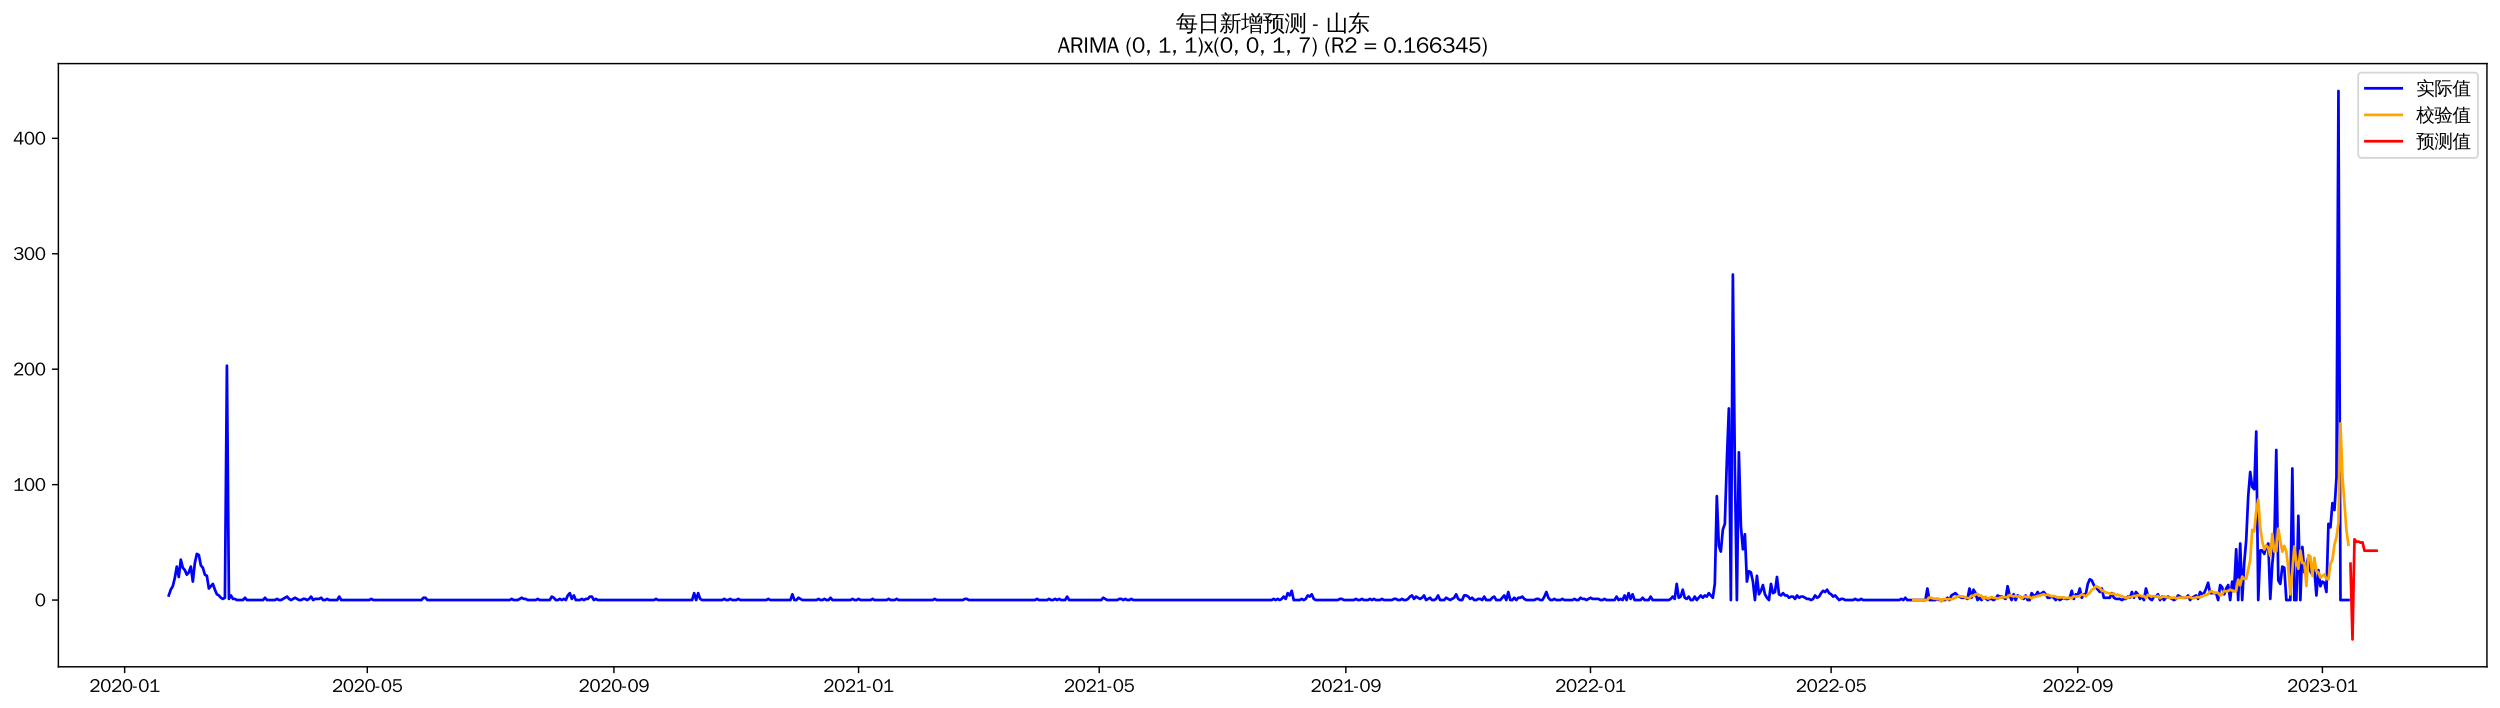 <?xml version="1.0" encoding="utf-8" standalone="no"?>
<!DOCTYPE svg PUBLIC "-//W3C//DTD SVG 1.1//EN"
  "http://www.w3.org/Graphics/SVG/1.1/DTD/svg11.dtd">
<svg xmlns:xlink="http://www.w3.org/1999/xlink" width="1378.591pt" height="390.418pt" viewBox="0 0 1378.591 390.418" xmlns="http://www.w3.org/2000/svg" version="1.1">
 <defs>
  <style type="text/css">*{stroke-linejoin: round; stroke-linecap: butt}</style>
 </defs>
 <g id="figure_1">
  <g id="patch_1">
   <path d="M 0 390.418 
L 1378.591 390.418 
L 1378.591 -0 
L 0 -0 
z
" style="fill: #ffffff"/>
  </g>
  <g id="axes_1">
   <g id="patch_2">
    <path d="M 32.191 367.701 
L 1371.391 367.701 
L 1371.391 35.061 
L 32.191 35.061 
z
" style="fill: #ffffff"/>
   </g>
   <g id="matplotlib.axis_1">
    <g id="xtick_1">
     <g id="line2d_1">
      <defs>
       <path id="me62d70b84e" d="M 0 0 
L 0 3.5 
" style="stroke: #000000; stroke-width: 0.8"/>
      </defs>
      <g>
       <use xlink:href="#me62d70b84e" x="68.736" y="367.701" style="stroke: #000000; stroke-width: 0.8"/>
      </g>
     </g>
     <g id="text_1">
      <!-- 2020-01 -->
      <g transform="translate(49.247 381.557)scale(0.1 -0.1)">
       <defs>
        <path id="WenQuanYiZenHei-32" d="M 3488 0 
L 369 0 
L 369 456 
L 2150 1850 
Q 2931 2463 2931 3144 
Q 2931 3619 2488 3863 
Q 2231 4013 1931 4013 
Q 1425 4013 1113 3619 
Q 894 3356 881 3013 
L 369 3169 
Q 531 3981 1213 4300 
Q 1544 4456 1950 4456 
Q 2631 4456 3088 4044 
L 3225 3888 
L 3350 3706 
Q 3481 3444 3481 3144 
Q 3481 2313 2519 1569 
L 1069 456 
L 3488 456 
L 3488 0 
z
" transform="scale(0.016)"/>
        <path id="WenQuanYiZenHei-30" d="M 3581 2175 
Q 3581 1288 3169 638 
Q 2713 -63 1938 -63 
Q 1025 -63 563 831 
Q 256 1425 256 2188 
Q 256 3188 700 3819 
Q 1138 4456 1888 4456 
Q 2863 4456 3306 3500 
Q 3581 2925 3581 2175 
z
M 3019 2100 
Q 3019 3356 2500 3806 
L 2350 3919 
Q 2144 4031 1888 4031 
Q 1100 4031 888 2956 
Q 819 2625 819 2225 
Q 819 1013 1338 569 
Q 1588 356 1938 356 
Q 2675 356 2925 1294 
Q 3019 1663 3019 2100 
z
" transform="scale(0.016)"/>
        <path id="WenQuanYiZenHei-2d" d="M 1363 1444 
L 0 1444 
L 0 1844 
L 1363 1844 
L 1363 1444 
z
" transform="scale(0.016)"/>
        <path id="WenQuanYiZenHei-31" d="M 3556 0 
L 488 0 
L 488 406 
L 1800 406 
L 1800 3725 
Q 1231 3125 588 2788 
L 588 3338 
Q 1456 3781 1931 4388 
L 2331 4388 
L 2331 406 
L 3556 406 
L 3556 0 
z
" transform="scale(0.016)"/>
       </defs>
       <use xlink:href="#WenQuanYiZenHei-32"/>
       <use xlink:href="#WenQuanYiZenHei-30" x="59.961"/>
       <use xlink:href="#WenQuanYiZenHei-32" x="119.922"/>
       <use xlink:href="#WenQuanYiZenHei-30" x="179.883"/>
       <use xlink:href="#WenQuanYiZenHei-2d" x="239.844"/>
       <use xlink:href="#WenQuanYiZenHei-30" x="269.824"/>
       <use xlink:href="#WenQuanYiZenHei-31" x="329.785"/>
      </g>
     </g>
    </g>
    <g id="xtick_2">
     <g id="line2d_2">
      <g>
       <use xlink:href="#me62d70b84e" x="202.535" y="367.701" style="stroke: #000000; stroke-width: 0.8"/>
      </g>
     </g>
     <g id="text_2">
      <!-- 2020-05 -->
      <g transform="translate(183.045 381.557)scale(0.1 -0.1)">
       <defs>
        <path id="WenQuanYiZenHei-35" d="M 3531 1488 
Q 3531 688 2913 250 
Q 2456 -63 1844 -63 
Q 1175 -63 706 350 
Q 413 613 306 975 
L 781 1131 
Q 1000 538 1569 406 
Q 1706 369 1856 369 
Q 2550 369 2850 869 
Q 3000 1131 3000 1494 
Q 3000 2056 2581 2356 
Q 2319 2538 1969 2538 
Q 1400 2538 1031 2075 
Q 981 2013 938 1938 
L 500 2031 
L 644 4388 
L 3244 4388 
L 3200 3919 
L 1044 3919 
L 950 2500 
Q 1431 2975 2006 2975 
Q 2713 2975 3163 2475 
Q 3531 2063 3531 1488 
z
" transform="scale(0.016)"/>
       </defs>
       <use xlink:href="#WenQuanYiZenHei-32"/>
       <use xlink:href="#WenQuanYiZenHei-30" x="59.961"/>
       <use xlink:href="#WenQuanYiZenHei-32" x="119.922"/>
       <use xlink:href="#WenQuanYiZenHei-30" x="179.883"/>
       <use xlink:href="#WenQuanYiZenHei-2d" x="239.844"/>
       <use xlink:href="#WenQuanYiZenHei-30" x="269.824"/>
       <use xlink:href="#WenQuanYiZenHei-35" x="329.785"/>
      </g>
     </g>
    </g>
    <g id="xtick_3">
     <g id="line2d_3">
      <g>
       <use xlink:href="#me62d70b84e" x="338.545" y="367.701" style="stroke: #000000; stroke-width: 0.8"/>
      </g>
     </g>
     <g id="text_3">
      <!-- 2020-09 -->
      <g transform="translate(319.055 381.557)scale(0.1 -0.1)">
       <defs>
        <path id="WenQuanYiZenHei-39" d="M 3544 2300 
Q 3544 1163 3019 513 
Q 2563 -63 1775 -63 
Q 956 -63 563 488 
Q 463 631 394 813 
L 838 975 
Q 1025 494 1550 388 
Q 1656 369 1775 369 
Q 2594 369 2900 1325 
Q 3044 1769 3038 2313 
L 3025 2313 
Q 2675 1638 1944 1544 
Q 1844 1531 1744 1531 
Q 1050 1531 625 2031 
Q 294 2419 294 2963 
Q 294 3656 813 4094 
Q 1238 4456 1819 4456 
Q 2988 4456 3381 3363 
Q 3544 2900 3544 2300 
z
M 2925 2994 
Q 2925 3563 2469 3844 
Q 2206 4006 1863 4006 
Q 1275 4006 988 3563 
Q 844 3344 825 3056 
Q 819 3006 819 2956 
Q 819 2413 1269 2131 
Q 1538 1963 1875 1963 
Q 2363 1963 2681 2350 
Q 2925 2638 2925 2994 
z
" transform="scale(0.016)"/>
       </defs>
       <use xlink:href="#WenQuanYiZenHei-32"/>
       <use xlink:href="#WenQuanYiZenHei-30" x="59.961"/>
       <use xlink:href="#WenQuanYiZenHei-32" x="119.922"/>
       <use xlink:href="#WenQuanYiZenHei-30" x="179.883"/>
       <use xlink:href="#WenQuanYiZenHei-2d" x="239.844"/>
       <use xlink:href="#WenQuanYiZenHei-30" x="269.824"/>
       <use xlink:href="#WenQuanYiZenHei-39" x="329.785"/>
      </g>
     </g>
    </g>
    <g id="xtick_4">
     <g id="line2d_4">
      <g>
       <use xlink:href="#me62d70b84e" x="473.449" y="367.701" style="stroke: #000000; stroke-width: 0.8"/>
      </g>
     </g>
     <g id="text_4">
      <!-- 2021-01 -->
      <g transform="translate(453.959 381.557)scale(0.1 -0.1)">
       <use xlink:href="#WenQuanYiZenHei-32"/>
       <use xlink:href="#WenQuanYiZenHei-30" x="59.961"/>
       <use xlink:href="#WenQuanYiZenHei-32" x="119.922"/>
       <use xlink:href="#WenQuanYiZenHei-31" x="179.883"/>
       <use xlink:href="#WenQuanYiZenHei-2d" x="239.844"/>
       <use xlink:href="#WenQuanYiZenHei-30" x="269.824"/>
       <use xlink:href="#WenQuanYiZenHei-31" x="329.785"/>
      </g>
     </g>
    </g>
    <g id="xtick_5">
     <g id="line2d_5">
      <g>
       <use xlink:href="#me62d70b84e" x="606.141" y="367.701" style="stroke: #000000; stroke-width: 0.8"/>
      </g>
     </g>
     <g id="text_5">
      <!-- 2021-05 -->
      <g transform="translate(586.652 381.557)scale(0.1 -0.1)">
       <use xlink:href="#WenQuanYiZenHei-32"/>
       <use xlink:href="#WenQuanYiZenHei-30" x="59.961"/>
       <use xlink:href="#WenQuanYiZenHei-32" x="119.922"/>
       <use xlink:href="#WenQuanYiZenHei-31" x="179.883"/>
       <use xlink:href="#WenQuanYiZenHei-2d" x="239.844"/>
       <use xlink:href="#WenQuanYiZenHei-30" x="269.824"/>
       <use xlink:href="#WenQuanYiZenHei-35" x="329.785"/>
      </g>
     </g>
    </g>
    <g id="xtick_6">
     <g id="line2d_6">
      <g>
       <use xlink:href="#me62d70b84e" x="742.151" y="367.701" style="stroke: #000000; stroke-width: 0.8"/>
      </g>
     </g>
     <g id="text_6">
      <!-- 2021-09 -->
      <g transform="translate(722.661 381.557)scale(0.1 -0.1)">
       <use xlink:href="#WenQuanYiZenHei-32"/>
       <use xlink:href="#WenQuanYiZenHei-30" x="59.961"/>
       <use xlink:href="#WenQuanYiZenHei-32" x="119.922"/>
       <use xlink:href="#WenQuanYiZenHei-31" x="179.883"/>
       <use xlink:href="#WenQuanYiZenHei-2d" x="239.844"/>
       <use xlink:href="#WenQuanYiZenHei-30" x="269.824"/>
       <use xlink:href="#WenQuanYiZenHei-39" x="329.785"/>
      </g>
     </g>
    </g>
    <g id="xtick_7">
     <g id="line2d_7">
      <g>
       <use xlink:href="#me62d70b84e" x="877.055" y="367.701" style="stroke: #000000; stroke-width: 0.8"/>
      </g>
     </g>
     <g id="text_7">
      <!-- 2022-01 -->
      <g transform="translate(857.566 381.557)scale(0.1 -0.1)">
       <use xlink:href="#WenQuanYiZenHei-32"/>
       <use xlink:href="#WenQuanYiZenHei-30" x="59.961"/>
       <use xlink:href="#WenQuanYiZenHei-32" x="119.922"/>
       <use xlink:href="#WenQuanYiZenHei-32" x="179.883"/>
       <use xlink:href="#WenQuanYiZenHei-2d" x="239.844"/>
       <use xlink:href="#WenQuanYiZenHei-30" x="269.824"/>
       <use xlink:href="#WenQuanYiZenHei-31" x="329.785"/>
      </g>
     </g>
    </g>
    <g id="xtick_8">
     <g id="line2d_8">
      <g>
       <use xlink:href="#me62d70b84e" x="1009.748" y="367.701" style="stroke: #000000; stroke-width: 0.8"/>
      </g>
     </g>
     <g id="text_8">
      <!-- 2022-05 -->
      <g transform="translate(990.258 381.557)scale(0.1 -0.1)">
       <use xlink:href="#WenQuanYiZenHei-32"/>
       <use xlink:href="#WenQuanYiZenHei-30" x="59.961"/>
       <use xlink:href="#WenQuanYiZenHei-32" x="119.922"/>
       <use xlink:href="#WenQuanYiZenHei-32" x="179.883"/>
       <use xlink:href="#WenQuanYiZenHei-2d" x="239.844"/>
       <use xlink:href="#WenQuanYiZenHei-30" x="269.824"/>
       <use xlink:href="#WenQuanYiZenHei-35" x="329.785"/>
      </g>
     </g>
    </g>
    <g id="xtick_9">
     <g id="line2d_9">
      <g>
       <use xlink:href="#me62d70b84e" x="1145.758" y="367.701" style="stroke: #000000; stroke-width: 0.8"/>
      </g>
     </g>
     <g id="text_9">
      <!-- 2022-09 -->
      <g transform="translate(1126.268 381.557)scale(0.1 -0.1)">
       <use xlink:href="#WenQuanYiZenHei-32"/>
       <use xlink:href="#WenQuanYiZenHei-30" x="59.961"/>
       <use xlink:href="#WenQuanYiZenHei-32" x="119.922"/>
       <use xlink:href="#WenQuanYiZenHei-32" x="179.883"/>
       <use xlink:href="#WenQuanYiZenHei-2d" x="239.844"/>
       <use xlink:href="#WenQuanYiZenHei-30" x="269.824"/>
       <use xlink:href="#WenQuanYiZenHei-39" x="329.785"/>
      </g>
     </g>
    </g>
    <g id="xtick_10">
     <g id="line2d_10">
      <g>
       <use xlink:href="#me62d70b84e" x="1280.662" y="367.701" style="stroke: #000000; stroke-width: 0.8"/>
      </g>
     </g>
     <g id="text_10">
      <!-- 2023-01 -->
      <g transform="translate(1261.172 381.557)scale(0.1 -0.1)">
       <defs>
        <path id="WenQuanYiZenHei-33" d="M 3588 1231 
Q 3588 494 2875 144 
Q 2450 -63 1925 -63 
Q 1044 -63 556 488 
Q 356 706 256 1000 
L 769 1169 
Q 994 375 1913 375 
Q 2631 375 2900 788 
Q 3019 975 3019 1231 
Q 3019 1638 2638 1881 
Q 2325 2081 1613 2069 
L 1338 2069 
L 1338 2494 
Q 1969 2494 2094 2506 
Q 2325 2544 2463 2613 
Q 2763 2756 2844 3100 
Q 2863 3169 2863 3244 
Q 2863 3744 2381 3944 
L 2163 4006 
Q 2056 4025 1931 4025 
Q 1388 4025 1075 3631 
Q 969 3488 906 3313 
L 419 3456 
Q 675 4150 1400 4369 
Q 1669 4456 1975 4456 
Q 2694 4456 3106 4050 
Q 3419 3744 3419 3275 
Q 3419 2813 3025 2513 
Q 2825 2356 2575 2319 
L 2575 2306 
Q 3181 2213 3450 1769 
Q 3588 1525 3588 1231 
z
" transform="scale(0.016)"/>
       </defs>
       <use xlink:href="#WenQuanYiZenHei-32"/>
       <use xlink:href="#WenQuanYiZenHei-30" x="59.961"/>
       <use xlink:href="#WenQuanYiZenHei-32" x="119.922"/>
       <use xlink:href="#WenQuanYiZenHei-33" x="179.883"/>
       <use xlink:href="#WenQuanYiZenHei-2d" x="239.844"/>
       <use xlink:href="#WenQuanYiZenHei-30" x="269.824"/>
       <use xlink:href="#WenQuanYiZenHei-31" x="329.785"/>
      </g>
     </g>
    </g>
   </g>
   <g id="matplotlib.axis_2">
    <g id="ytick_1">
     <g id="line2d_11">
      <defs>
       <path id="m8cfe817e9b" d="M 0 0 
L -3.5 0 
" style="stroke: #000000; stroke-width: 0.8"/>
      </defs>
      <g>
       <use xlink:href="#m8cfe817e9b" x="32.191" y="330.894" style="stroke: #000000; stroke-width: 0.8"/>
      </g>
     </g>
     <g id="text_11">
      <!-- 0 -->
      <g transform="translate(19.194 334.322)scale(0.1 -0.1)">
       <use xlink:href="#WenQuanYiZenHei-30"/>
      </g>
     </g>
    </g>
    <g id="ytick_2">
     <g id="line2d_12">
      <g>
       <use xlink:href="#m8cfe817e9b" x="32.191" y="267.241" style="stroke: #000000; stroke-width: 0.8"/>
      </g>
     </g>
     <g id="text_12">
      <!-- 100 -->
      <g transform="translate(7.2 270.669)scale(0.1 -0.1)">
       <use xlink:href="#WenQuanYiZenHei-31"/>
       <use xlink:href="#WenQuanYiZenHei-30" x="59.961"/>
       <use xlink:href="#WenQuanYiZenHei-30" x="119.922"/>
      </g>
     </g>
    </g>
    <g id="ytick_3">
     <g id="line2d_13">
      <g>
       <use xlink:href="#m8cfe817e9b" x="32.191" y="203.587" style="stroke: #000000; stroke-width: 0.8"/>
      </g>
     </g>
     <g id="text_13">
      <!-- 200 -->
      <g transform="translate(7.2 207.015)scale(0.1 -0.1)">
       <use xlink:href="#WenQuanYiZenHei-32"/>
       <use xlink:href="#WenQuanYiZenHei-30" x="59.961"/>
       <use xlink:href="#WenQuanYiZenHei-30" x="119.922"/>
      </g>
     </g>
    </g>
    <g id="ytick_4">
     <g id="line2d_14">
      <g>
       <use xlink:href="#m8cfe817e9b" x="32.191" y="139.933" style="stroke: #000000; stroke-width: 0.8"/>
      </g>
     </g>
     <g id="text_14">
      <!-- 300 -->
      <g transform="translate(7.2 143.361)scale(0.1 -0.1)">
       <use xlink:href="#WenQuanYiZenHei-33"/>
       <use xlink:href="#WenQuanYiZenHei-30" x="59.961"/>
       <use xlink:href="#WenQuanYiZenHei-30" x="119.922"/>
      </g>
     </g>
    </g>
    <g id="ytick_5">
     <g id="line2d_15">
      <g>
       <use xlink:href="#m8cfe817e9b" x="32.191" y="76.279" style="stroke: #000000; stroke-width: 0.8"/>
      </g>
     </g>
     <g id="text_15">
      <!-- 400 -->
      <g transform="translate(7.2 79.707)scale(0.1 -0.1)">
       <defs>
        <path id="WenQuanYiZenHei-34" d="M 3631 1025 
L 2913 1025 
L 2913 0 
L 2381 0 
L 2381 1025 
L 219 1025 
L 219 1388 
L 2225 4388 
L 2913 4388 
L 2913 1444 
L 3631 1444 
L 3631 1025 
z
M 2381 1444 
L 2381 3963 
L 788 1444 
L 2381 1444 
z
" transform="scale(0.016)"/>
       </defs>
       <use xlink:href="#WenQuanYiZenHei-34"/>
       <use xlink:href="#WenQuanYiZenHei-30" x="59.961"/>
       <use xlink:href="#WenQuanYiZenHei-30" x="119.922"/>
      </g>
     </g>
    </g>
   </g>
   <g id="line2d_16">
    <path d="M 93.063 328.348 
L 94.169 325.166 
L 95.275 323.256 
L 96.381 318.8 
L 97.486 312.435 
L 98.592 318.164 
L 99.698 308.616 
L 100.804 313.071 
L 101.91 314.344 
L 103.015 316.891 
L 104.121 315.617 
L 105.227 312.435 
L 106.333 320.71 
L 107.438 310.525 
L 108.544 305.433 
L 109.65 306.069 
L 110.756 311.798 
L 111.861 313.071 
L 112.967 316.891 
L 114.073 317.527 
L 115.179 324.529 
L 117.39 321.983 
L 118.496 325.166 
L 119.602 327.712 
L 120.708 328.348 
L 121.813 329.621 
L 122.919 330.258 
L 124.025 329.621 
L 125.131 201.677 
L 126.237 330.258 
L 127.342 328.348 
L 128.448 330.258 
L 129.554 330.258 
L 130.66 330.894 
L 133.977 330.894 
L 135.083 329.621 
L 136.188 330.894 
L 145.035 330.894 
L 146.14 329.621 
L 147.246 330.894 
L 151.669 330.894 
L 152.775 330.258 
L 153.881 330.894 
L 154.987 330.894 
L 158.304 328.985 
L 159.41 330.258 
L 160.515 330.894 
L 162.727 329.621 
L 164.939 330.894 
L 166.044 330.894 
L 167.15 330.258 
L 168.256 330.258 
L 169.362 330.894 
L 170.467 330.258 
L 171.573 328.985 
L 172.679 330.894 
L 173.785 330.258 
L 175.996 330.258 
L 177.102 329.621 
L 178.208 330.894 
L 179.314 330.894 
L 180.419 330.258 
L 181.525 330.894 
L 185.948 330.894 
L 187.054 328.985 
L 188.16 330.894 
L 203.641 330.894 
L 204.746 330.258 
L 205.852 330.894 
L 232.391 330.894 
L 233.496 329.621 
L 234.602 329.621 
L 235.708 330.894 
L 281.045 330.894 
L 282.15 330.258 
L 283.256 330.894 
L 285.468 330.894 
L 287.679 329.621 
L 288.785 330.258 
L 289.891 330.258 
L 290.996 330.894 
L 295.42 330.894 
L 296.525 330.258 
L 297.631 330.894 
L 303.16 330.894 
L 304.266 328.985 
L 305.372 329.621 
L 306.477 330.894 
L 307.583 330.894 
L 308.689 330.258 
L 309.795 330.894 
L 310.9 330.258 
L 312.006 330.894 
L 313.112 328.348 
L 314.218 327.075 
L 315.323 330.258 
L 316.429 328.348 
L 317.535 330.894 
L 319.747 330.894 
L 320.852 330.258 
L 321.958 330.894 
L 323.064 330.258 
L 324.17 330.258 
L 325.275 328.985 
L 326.381 328.985 
L 327.487 330.894 
L 328.593 330.258 
L 329.698 330.894 
L 360.66 330.894 
L 361.766 330.258 
L 362.872 330.894 
L 381.67 330.894 
L 382.776 327.075 
L 383.881 330.894 
L 384.987 327.075 
L 386.093 330.258 
L 387.199 330.894 
L 398.256 330.894 
L 399.362 330.258 
L 400.468 330.894 
L 401.574 330.894 
L 402.679 330.258 
L 403.785 330.894 
L 405.997 330.894 
L 407.102 330.258 
L 408.208 330.894 
L 422.583 330.894 
L 423.689 330.258 
L 424.795 330.894 
L 435.853 330.894 
L 436.958 327.712 
L 438.064 330.894 
L 439.17 330.894 
L 440.276 329.621 
L 442.487 330.894 
L 450.228 330.894 
L 451.333 330.258 
L 452.439 330.894 
L 453.545 330.894 
L 454.651 330.258 
L 455.756 330.894 
L 456.862 330.894 
L 457.968 329.621 
L 459.074 330.894 
L 469.026 330.894 
L 470.131 330.258 
L 471.237 330.894 
L 472.343 330.894 
L 473.449 330.258 
L 474.555 330.894 
L 480.083 330.894 
L 481.189 330.258 
L 482.295 330.894 
L 488.93 330.894 
L 490.035 330.258 
L 491.141 330.894 
L 493.353 330.894 
L 494.458 330.258 
L 495.564 330.894 
L 514.362 330.894 
L 515.468 330.258 
L 516.574 330.894 
L 530.949 330.894 
L 532.055 330.258 
L 533.16 330.258 
L 534.266 330.894 
L 570.757 330.894 
L 571.862 330.258 
L 572.968 330.894 
L 577.391 330.894 
L 578.497 330.258 
L 579.603 330.894 
L 580.709 330.894 
L 581.814 330.258 
L 582.92 330.894 
L 584.026 330.258 
L 585.132 330.894 
L 587.343 330.894 
L 588.449 328.985 
L 589.555 330.894 
L 607.247 330.894 
L 608.353 329.621 
L 610.564 330.894 
L 616.093 330.894 
L 617.199 330.258 
L 618.305 330.258 
L 619.411 330.894 
L 620.516 330.258 
L 621.622 330.894 
L 622.728 330.894 
L 623.834 330.258 
L 624.939 330.894 
L 701.238 330.894 
L 702.344 330.258 
L 703.449 330.894 
L 704.555 330.258 
L 705.661 330.894 
L 706.767 330.258 
L 707.872 328.985 
L 708.978 330.258 
L 710.084 327.075 
L 711.19 328.348 
L 712.295 325.802 
L 713.401 330.894 
L 716.719 330.894 
L 717.824 330.258 
L 718.93 330.894 
L 720.036 330.258 
L 721.142 328.348 
L 722.247 328.985 
L 723.353 327.712 
L 724.459 330.258 
L 725.565 330.894 
L 737.728 330.894 
L 738.834 330.258 
L 739.94 330.258 
L 741.046 330.894 
L 746.574 330.894 
L 747.68 330.258 
L 748.786 330.894 
L 749.892 330.894 
L 750.997 330.258 
L 752.103 330.894 
L 754.315 330.894 
L 755.421 330.258 
L 756.526 330.894 
L 757.632 330.258 
L 758.738 330.894 
L 760.949 330.894 
L 762.055 330.258 
L 763.161 330.894 
L 767.584 330.894 
L 768.69 330.258 
L 769.796 330.258 
L 770.901 330.894 
L 772.007 330.894 
L 773.113 330.258 
L 774.219 330.894 
L 775.324 330.894 
L 776.43 330.258 
L 777.536 328.985 
L 778.642 328.348 
L 779.748 330.258 
L 780.853 328.985 
L 783.065 330.258 
L 784.171 329.621 
L 785.276 328.348 
L 786.382 330.894 
L 788.594 329.621 
L 789.699 330.894 
L 790.805 330.894 
L 791.911 330.258 
L 793.017 328.348 
L 794.123 330.894 
L 796.334 330.894 
L 797.44 329.621 
L 799.651 330.894 
L 801.863 329.621 
L 802.969 327.712 
L 804.074 330.258 
L 805.18 330.894 
L 806.286 330.894 
L 807.392 328.348 
L 808.498 328.348 
L 809.603 328.985 
L 810.709 330.258 
L 811.815 329.621 
L 812.921 330.894 
L 814.026 330.894 
L 815.132 330.258 
L 816.238 330.258 
L 817.344 330.894 
L 818.45 328.985 
L 819.555 330.894 
L 821.767 330.894 
L 822.873 329.621 
L 823.978 328.985 
L 825.084 330.894 
L 827.296 330.894 
L 829.507 328.348 
L 830.613 330.894 
L 831.719 326.439 
L 832.825 330.894 
L 833.93 330.894 
L 835.036 329.621 
L 836.142 330.894 
L 837.248 329.621 
L 838.353 329.621 
L 839.459 328.985 
L 840.565 330.258 
L 841.671 330.894 
L 846.094 330.894 
L 847.2 330.258 
L 848.305 330.258 
L 849.411 330.894 
L 850.517 330.894 
L 851.623 328.985 
L 852.728 326.439 
L 853.834 329.621 
L 854.94 330.894 
L 856.046 330.894 
L 857.152 330.258 
L 858.257 330.894 
L 860.469 330.894 
L 861.575 330.258 
L 862.68 330.894 
L 867.103 330.894 
L 868.209 330.258 
L 869.315 330.894 
L 870.421 330.894 
L 871.527 329.621 
L 872.632 330.258 
L 873.738 330.258 
L 874.844 330.894 
L 877.055 329.621 
L 878.161 330.258 
L 881.479 330.258 
L 882.584 330.894 
L 883.69 330.894 
L 884.796 330.258 
L 885.902 330.894 
L 890.325 330.894 
L 891.43 328.985 
L 892.536 330.894 
L 893.642 330.258 
L 894.748 330.894 
L 895.854 328.348 
L 896.959 330.894 
L 898.065 327.075 
L 899.171 330.258 
L 900.277 327.712 
L 901.382 330.894 
L 904.7 330.894 
L 905.805 329.621 
L 906.911 330.894 
L 909.123 330.894 
L 910.229 328.985 
L 911.334 330.894 
L 920.181 330.894 
L 921.286 330.258 
L 922.392 328.985 
L 923.498 330.258 
L 924.604 321.983 
L 925.709 329.621 
L 926.815 328.985 
L 927.921 325.166 
L 929.027 329.621 
L 930.132 330.258 
L 931.238 328.985 
L 932.344 330.894 
L 933.45 330.894 
L 934.556 328.985 
L 935.661 330.894 
L 937.873 328.348 
L 938.979 329.621 
L 940.084 328.348 
L 941.19 328.985 
L 942.296 327.075 
L 944.507 329.621 
L 945.613 321.983 
L 946.719 273.606 
L 947.825 300.977 
L 948.931 304.16 
L 950.036 292.066 
L 951.142 288.883 
L 952.248 253.873 
L 953.354 225.229 
L 954.459 330.894 
L 955.565 151.391 
L 956.671 257.692 
L 957.777 330.894 
L 958.883 249.417 
L 959.988 290.156 
L 961.094 302.887 
L 962.2 294.612 
L 963.306 320.71 
L 964.411 314.981 
L 965.517 315.617 
L 966.623 320.71 
L 967.729 330.894 
L 968.834 317.527 
L 969.94 327.712 
L 971.046 325.802 
L 972.152 322.619 
L 973.258 327.712 
L 974.363 329.621 
L 975.469 330.894 
L 976.575 321.983 
L 977.681 327.075 
L 978.786 326.439 
L 979.892 318.164 
L 980.998 327.712 
L 982.104 328.348 
L 983.21 327.075 
L 984.315 328.348 
L 985.421 328.348 
L 986.527 329.621 
L 987.633 328.985 
L 988.738 328.985 
L 989.844 330.258 
L 990.95 328.348 
L 992.056 329.621 
L 993.161 328.985 
L 994.267 328.985 
L 996.479 330.258 
L 997.585 330.258 
L 998.69 330.894 
L 999.796 330.258 
L 1000.902 328.348 
L 1002.008 329.621 
L 1003.113 328.985 
L 1004.219 327.075 
L 1005.325 325.802 
L 1006.431 326.439 
L 1007.536 325.166 
L 1008.642 327.075 
L 1009.748 327.712 
L 1010.854 328.985 
L 1011.96 328.348 
L 1014.171 330.894 
L 1015.277 330.258 
L 1016.383 330.258 
L 1017.488 330.894 
L 1021.912 330.894 
L 1023.017 330.258 
L 1024.123 330.894 
L 1025.229 330.894 
L 1026.335 330.258 
L 1027.44 330.894 
L 1047.344 330.894 
L 1048.45 330.258 
L 1049.556 330.894 
L 1050.662 329.621 
L 1051.767 330.894 
L 1061.719 330.894 
L 1062.825 324.529 
L 1063.931 330.894 
L 1067.248 330.894 
L 1068.354 330.258 
L 1069.46 330.894 
L 1072.777 330.894 
L 1073.883 329.621 
L 1074.989 330.894 
L 1076.094 328.348 
L 1078.306 327.075 
L 1079.412 328.348 
L 1081.623 329.621 
L 1083.835 329.621 
L 1084.94 330.258 
L 1086.046 324.529 
L 1087.152 329.621 
L 1088.258 325.166 
L 1089.364 327.075 
L 1090.469 330.894 
L 1091.575 329.621 
L 1092.681 330.894 
L 1093.787 329.621 
L 1094.892 329.621 
L 1095.998 330.894 
L 1097.104 330.258 
L 1098.21 330.258 
L 1099.316 330.894 
L 1100.421 330.258 
L 1101.527 328.348 
L 1102.633 328.985 
L 1103.739 328.985 
L 1105.95 330.258 
L 1107.056 323.256 
L 1108.162 328.348 
L 1109.267 330.894 
L 1110.373 327.712 
L 1111.479 330.894 
L 1112.585 328.348 
L 1115.902 330.258 
L 1117.008 328.348 
L 1118.114 330.894 
L 1119.219 330.894 
L 1120.325 327.075 
L 1121.431 328.348 
L 1122.537 328.348 
L 1123.642 326.439 
L 1124.748 328.348 
L 1125.854 327.075 
L 1126.96 326.439 
L 1128.066 327.712 
L 1129.171 329.621 
L 1130.277 329.621 
L 1131.383 328.985 
L 1132.489 329.621 
L 1133.594 330.894 
L 1134.7 329.621 
L 1135.806 330.894 
L 1138.018 329.621 
L 1139.123 330.258 
L 1140.229 330.258 
L 1141.335 329.621 
L 1142.441 325.802 
L 1143.546 330.258 
L 1144.652 327.712 
L 1145.758 328.348 
L 1146.864 324.529 
L 1147.969 329.621 
L 1149.075 327.712 
L 1150.181 327.712 
L 1151.287 321.983 
L 1152.393 319.437 
L 1153.498 320.073 
L 1154.604 322.619 
L 1157.921 326.439 
L 1159.027 324.529 
L 1160.133 329.621 
L 1163.45 329.621 
L 1164.556 327.075 
L 1165.662 329.621 
L 1166.768 330.258 
L 1168.979 330.258 
L 1170.085 330.894 
L 1171.191 330.258 
L 1172.296 330.258 
L 1173.402 328.985 
L 1174.508 329.621 
L 1175.614 326.439 
L 1176.72 329.621 
L 1177.825 326.439 
L 1178.931 327.712 
L 1180.037 330.258 
L 1181.143 328.985 
L 1182.248 330.894 
L 1183.354 324.529 
L 1184.46 328.348 
L 1185.566 330.258 
L 1186.671 330.894 
L 1187.777 328.985 
L 1188.883 328.985 
L 1189.989 327.712 
L 1191.095 330.894 
L 1192.2 328.985 
L 1193.306 330.894 
L 1194.412 329.621 
L 1195.518 328.985 
L 1198.835 330.894 
L 1199.941 330.258 
L 1201.047 328.348 
L 1203.258 329.621 
L 1205.47 329.621 
L 1206.575 328.348 
L 1207.681 330.894 
L 1208.787 329.621 
L 1210.998 328.348 
L 1212.104 330.258 
L 1213.21 326.439 
L 1214.316 327.712 
L 1215.422 327.075 
L 1216.527 324.529 
L 1217.633 321.346 
L 1218.739 327.075 
L 1222.056 327.075 
L 1223.162 330.894 
L 1224.268 322.619 
L 1225.373 323.892 
L 1226.479 327.712 
L 1227.585 324.529 
L 1228.691 322.619 
L 1229.797 330.894 
L 1230.902 320.71 
L 1232.008 324.529 
L 1233.114 302.887 
L 1234.22 330.894 
L 1235.325 299.704 
L 1236.431 330.894 
L 1237.537 310.525 
L 1238.643 297.794 
L 1239.749 273.606 
L 1240.854 260.239 
L 1241.96 268.514 
L 1243.066 269.787 
L 1244.172 237.96 
L 1245.277 330.894 
L 1246.383 303.523 
L 1247.489 303.523 
L 1248.595 305.433 
L 1249.7 301.614 
L 1250.806 299.704 
L 1251.912 330.258 
L 1253.018 311.162 
L 1254.124 299.067 
L 1255.229 248.144 
L 1256.335 320.073 
L 1257.441 321.983 
L 1258.547 312.435 
L 1259.652 313.071 
L 1260.758 330.894 
L 1262.97 330.894 
L 1264.075 258.329 
L 1265.181 330.894 
L 1266.287 330.894 
L 1267.393 284.427 
L 1268.499 330.894 
L 1269.604 301.614 
L 1270.71 315.617 
L 1271.816 311.162 
L 1272.922 307.342 
L 1274.027 314.981 
L 1275.133 316.891 
L 1276.239 314.344 
L 1277.345 328.348 
L 1278.451 314.344 
L 1279.556 323.256 
L 1280.662 320.71 
L 1281.768 321.346 
L 1282.874 326.439 
L 1283.979 288.883 
L 1285.085 290.792 
L 1286.191 277.425 
L 1287.297 281.244 
L 1288.402 263.421 
L 1289.508 50.181 
L 1290.614 330.894 
L 1295.037 330.894 
L 1295.037 330.894 
" clip-path="url(#p7f327a037b)" style="fill: none; stroke: #0000ff; stroke-width: 1.5; stroke-linecap: square"/>
   </g>
   <g id="line2d_17">
    <path d="M 1055.085 330.717 
L 1056.19 330.882 
L 1057.296 330.761 
L 1058.402 331.04 
L 1059.508 330.757 
L 1062.825 330.831 
L 1063.931 329.424 
L 1066.142 330.046 
L 1068.354 330.35 
L 1069.46 330.329 
L 1070.565 331.706 
L 1071.671 330.278 
L 1073.883 330.532 
L 1074.989 330.316 
L 1076.094 330.572 
L 1077.2 329.942 
L 1078.306 329.68 
L 1079.412 328.844 
L 1080.517 328.731 
L 1081.623 329.04 
L 1082.729 328.921 
L 1083.835 329.603 
L 1084.94 329.708 
L 1086.046 330.006 
L 1087.152 328.464 
L 1088.258 328.602 
L 1089.364 327.746 
L 1090.469 327.544 
L 1091.575 328.408 
L 1092.681 328.578 
L 1093.787 330.262 
L 1094.892 329.059 
L 1095.998 330.036 
L 1097.104 329.842 
L 1098.21 329.178 
L 1099.316 329.693 
L 1100.421 329.696 
L 1101.527 330.3 
L 1102.633 329.649 
L 1103.739 329.415 
L 1105.95 329.275 
L 1107.056 329.426 
L 1108.162 328.097 
L 1109.267 328.622 
L 1110.373 328.972 
L 1111.479 328.67 
L 1112.585 329.06 
L 1113.691 328.744 
L 1114.796 330.158 
L 1115.902 329.051 
L 1117.008 328.918 
L 1118.114 329.38 
L 1119.219 329.097 
L 1120.325 329.982 
L 1121.431 329.167 
L 1122.537 329.122 
L 1123.642 328.629 
L 1124.748 328.426 
L 1126.96 327.686 
L 1128.066 328.245 
L 1129.171 327.844 
L 1130.277 328.275 
L 1131.383 328.893 
L 1132.489 328.597 
L 1133.594 329.004 
L 1134.7 329.534 
L 1136.912 329.364 
L 1139.123 329.77 
L 1141.335 329.606 
L 1142.441 329.879 
L 1143.546 328.687 
L 1144.652 329.084 
L 1146.864 328.685 
L 1147.969 327.704 
L 1149.075 328.222 
L 1150.181 328.908 
L 1151.287 327.71 
L 1152.393 326.917 
L 1153.498 325.117 
L 1154.604 324.703 
L 1155.71 323.224 
L 1157.921 324.241 
L 1159.027 325.682 
L 1160.133 326.019 
L 1161.239 326.693 
L 1162.345 327.002 
L 1163.45 327.15 
L 1164.556 327.539 
L 1165.662 327.215 
L 1166.768 328.32 
L 1167.873 327.879 
L 1168.979 328.391 
L 1171.191 329.146 
L 1172.296 329.864 
L 1173.402 329.411 
L 1175.614 329.2 
L 1176.72 328.567 
L 1177.825 328.668 
L 1178.931 328.269 
L 1180.037 328.234 
L 1181.143 328.837 
L 1182.248 328.743 
L 1183.354 329.822 
L 1184.46 327.994 
L 1185.566 328.672 
L 1186.671 328.803 
L 1187.777 328.797 
L 1188.883 329.117 
L 1189.989 328.688 
L 1191.095 329.83 
L 1192.2 329.2 
L 1193.306 328.894 
L 1195.518 329.559 
L 1196.623 329.483 
L 1197.729 329.686 
L 1198.835 329.459 
L 1199.941 329.989 
L 1201.047 329.625 
L 1202.152 329.551 
L 1203.258 329.602 
L 1207.681 329.232 
L 1208.787 329.901 
L 1209.893 329.755 
L 1212.104 329.209 
L 1213.21 329.429 
L 1214.316 328.961 
L 1215.422 328.21 
L 1216.527 328.259 
L 1217.633 327.521 
L 1218.739 326.225 
L 1219.845 326.039 
L 1220.95 327.02 
L 1222.056 326.824 
L 1223.162 326.915 
L 1224.268 328.378 
L 1225.373 327.715 
L 1226.479 325.745 
L 1227.585 326.117 
L 1228.691 325.903 
L 1229.797 325.116 
L 1232.008 326.288 
L 1233.114 325.765 
L 1234.22 319.603 
L 1235.325 322.778 
L 1236.431 317.939 
L 1237.537 319.252 
L 1238.643 319.121 
L 1240.854 308.941 
L 1241.96 292.196 
L 1243.066 293.052 
L 1244.172 281.73 
L 1245.277 275.462 
L 1246.383 290.913 
L 1247.489 298.441 
L 1248.595 303.044 
L 1249.7 300.85 
L 1250.806 301.997 
L 1251.912 306.533 
L 1253.018 294.419 
L 1254.124 304.15 
L 1255.229 303.91 
L 1256.335 291.544 
L 1257.441 298.237 
L 1258.547 304.196 
L 1259.652 301.068 
L 1260.758 304.107 
L 1261.864 313.726 
L 1262.97 327.791 
L 1265.181 301.369 
L 1266.287 310.059 
L 1267.393 313.687 
L 1268.499 303.606 
L 1269.604 310.498 
L 1270.71 310.473 
L 1271.816 323.117 
L 1272.922 306.107 
L 1274.027 306.776 
L 1275.133 317.535 
L 1276.239 307.603 
L 1277.345 315.012 
L 1278.451 315.687 
L 1279.556 318.506 
L 1280.662 317.531 
L 1281.768 316.831 
L 1282.874 319.227 
L 1283.979 319.445 
L 1285.085 310.909 
L 1286.191 308.624 
L 1287.297 300.402 
L 1288.402 296.146 
L 1289.508 288.309 
L 1290.614 233.486 
L 1291.72 262.699 
L 1293.931 292.701 
L 1295.037 300.406 
L 1295.037 300.406 
" clip-path="url(#p7f327a037b)" style="fill: none; stroke: #ffa500; stroke-width: 1.5; stroke-linecap: square"/>
   </g>
   <g id="line2d_18">
    <path d="M 1296.143 310.845 
L 1297.249 352.581 
L 1298.354 297.392 
L 1299.46 298.782 
L 1300.566 298.647 
L 1301.672 299.249 
L 1302.777 299.058 
L 1303.883 303.679 
L 1304.989 303.679 
L 1306.095 303.679 
L 1307.201 303.679 
L 1308.306 303.679 
L 1309.412 303.679 
L 1310.518 303.679 
" clip-path="url(#p7f327a037b)" style="fill: none; stroke: #ff0000; stroke-width: 1.5; stroke-linecap: square"/>
   </g>
   <g id="patch_3">
    <path d="M 32.191 367.701 
L 32.191 35.061 
" style="fill: none; stroke: #000000; stroke-width: 0.8; stroke-linejoin: miter; stroke-linecap: square"/>
   </g>
   <g id="patch_4">
    <path d="M 1371.391 367.701 
L 1371.391 35.061 
" style="fill: none; stroke: #000000; stroke-width: 0.8; stroke-linejoin: miter; stroke-linecap: square"/>
   </g>
   <g id="patch_5">
    <path d="M 32.191 367.701 
L 1371.391 367.701 
" style="fill: none; stroke: #000000; stroke-width: 0.8; stroke-linejoin: miter; stroke-linecap: square"/>
   </g>
   <g id="patch_6">
    <path d="M 32.191 35.061 
L 1371.391 35.061 
" style="fill: none; stroke: #000000; stroke-width: 0.8; stroke-linejoin: miter; stroke-linecap: square"/>
   </g>
   <g id="text_16">
    <!-- 每日新增预测 - 山东 -->
    <g transform="translate(648.393 17.042)scale(0.12 -0.12)">
     <defs>
      <path id="WenQuanYiZenHei-6bcf" d="M 6138 2181 
Q 6113 1988 6138 1800 
Q 5788 1819 5438 1819 
L 4975 1819 
L 4863 738 
L 5806 738 
L 5806 394 
L 4831 394 
L 4775 -144 
Q 4719 -563 4350 -725 
Q 4013 -856 3550 -825 
L 3288 -819 
Q 3331 -663 3275 -519 
Q 3219 -375 3113 -288 
Q 3381 -313 3759 -303 
Q 4138 -294 4231 -238 
Q 4338 -163 4350 88 
L 4381 394 
L 1025 394 
L 1244 1819 
L 813 1819 
Q 463 1819 113 1800 
Q 138 1988 113 2181 
Q 463 2163 813 2163 
L 1294 2163 
L 1488 3431 
L 1488 3581 
L 1506 3581 
L 1513 3613 
L 1713 3581 
L 5156 3581 
L 5013 2163 
L 5438 2163 
Q 5788 2163 6138 2181 
z
M 5588 4463 
Q 5569 4269 5588 4081 
Q 5244 4100 4894 4100 
L 1813 4100 
Q 1344 3463 606 2788 
Q 481 2988 256 3069 
Q 744 3494 1116 3972 
Q 1488 4450 1919 5181 
Q 2119 5044 2344 4950 
Q 2213 4688 2050 4444 
L 4894 4444 
Q 5238 4444 5588 4463 
z
M 2844 3238 
L 1906 3238 
L 1744 2163 
L 3244 2163 
L 2581 3038 
L 2844 3238 
z
M 3250 2163 
L 4563 2163 
L 4669 3238 
L 3044 3238 
L 3638 2456 
L 3250 2163 
z
M 2944 1819 
Q 3275 1394 3550 938 
L 3213 738 
L 4419 738 
L 4525 1819 
L 2944 1819 
z
M 2656 1819 
L 1694 1819 
L 1525 738 
L 3094 738 
Q 2806 1219 2450 1650 
L 2656 1819 
z
" transform="scale(0.016)"/>
      <path id="WenQuanYiZenHei-65e5" d="M 1494 -775 
Q 1244 -750 988 -775 
Q 1013 -313 1013 156 
L 1013 4875 
L 5269 4875 
L 5269 -763 
L 4813 -763 
L 4813 156 
L 1469 156 
Q 1469 -313 1494 -775 
z
M 4813 2700 
L 4813 4500 
L 1469 4500 
L 1469 2700 
L 4813 2700 
z
M 4813 531 
L 4813 2325 
L 1469 2325 
L 1469 531 
L 4813 531 
z
" transform="scale(0.016)"/>
      <path id="WenQuanYiZenHei-65b0" d="M 5419 -763 
Q 5188 -738 4963 -763 
Q 4981 -344 4981 75 
L 4981 2819 
L 4188 2819 
L 4188 1706 
Q 4188 63 3163 -738 
Q 3019 -519 2769 -469 
Q 3769 131 3769 1706 
L 3769 4769 
L 3875 4769 
L 3844 4831 
L 4294 4781 
Q 4438 4769 4894 4816 
Q 5350 4863 5512 4931 
Q 5675 5000 5763 5094 
Q 5850 4881 5981 4694 
Q 5713 4544 5263 4519 
L 4188 4438 
L 4188 3100 
L 5563 3100 
Q 5850 3100 6131 3113 
Q 6119 2956 6131 2806 
L 5394 2819 
L 5394 75 
Q 5394 -344 5419 -763 
z
M 2981 213 
Q 2656 744 2256 1225 
L 2606 1513 
Q 3025 1006 3369 450 
L 2981 213 
z
M 1169 1525 
Q 1375 1419 1594 1363 
Q 1281 488 469 -469 
Q 331 -300 119 -244 
Q 575 263 888 900 
Q 1038 1206 1169 1525 
z
M 1825 6 
L 1825 1769 
L 1081 1769 
Q 794 1769 513 1756 
Q 525 1913 513 2063 
Q 794 2050 1081 2050 
L 1825 2050 
L 1825 2775 
L 994 2775 
Q 706 2775 425 2763 
Q 438 2919 425 3075 
Q 706 3056 994 3056 
L 1825 3056 
L 1825 3088 
L 1906 3088 
Q 2288 3656 2588 4381 
Q 2794 4269 3013 4206 
Q 2800 3675 2381 3056 
L 3013 3056 
Q 3294 3056 3581 3075 
Q 3563 2919 3581 2763 
Q 3294 2775 3013 2775 
L 2238 2775 
L 2238 2050 
L 2925 2050 
Q 3206 2050 3494 2063 
Q 3475 1913 3494 1756 
Q 3206 1769 2925 1769 
L 2238 1769 
L 2238 -156 
Q 2238 -413 2075 -581 
Q 1844 -794 1306 -794 
Q 1363 -519 1188 -288 
Q 1338 -313 1534 -316 
Q 1731 -319 1778 -278 
Q 1825 -238 1825 6 
z
M 1875 3388 
L 1500 3131 
L 825 4088 
L 1200 4350 
L 1875 3388 
z
M 3419 4713 
Q 3400 4563 3419 4406 
Q 3131 4419 2850 4419 
L 1125 4419 
Q 838 4419 556 4406 
Q 569 4563 556 4713 
Q 838 4700 1125 4700 
L 1763 4700 
L 1388 5088 
L 1719 5406 
L 2288 4813 
L 2175 4700 
L 2850 4700 
Q 3131 4700 3419 4713 
z
" transform="scale(0.016)"/>
      <path id="WenQuanYiZenHei-589e" d="M 3138 -769 
Q 2913 -744 2688 -769 
Q 2706 -356 2706 56 
L 2706 1719 
L 5706 1719 
L 5706 -756 
L 5300 -756 
L 5300 -338 
L 3119 -338 
Q 3125 -550 3138 -769 
z
M 5113 3569 
Q 5344 3606 5563 3688 
Q 5669 3175 5256 2694 
Q 5113 2519 4975 2506 
Q 4831 2725 4588 2813 
Q 4806 2831 4997 3068 
Q 5188 3306 5113 3569 
z
M 3850 2763 
L 3469 2538 
L 2925 3456 
L 3313 3681 
L 3850 2763 
z
M 2400 2100 
Q 2469 3138 2400 4175 
L 3413 4175 
Q 3138 4550 2825 4888 
L 3156 5194 
Q 3581 4725 3938 4206 
L 3900 4175 
L 4456 4175 
Q 4863 4575 5131 5163 
Q 5325 5044 5538 4975 
Q 5369 4575 5013 4175 
L 6056 4175 
Q 5981 3138 6056 2100 
L 2400 2100 
z
M 5300 806 
L 5300 1450 
L 3113 1450 
Q 3113 1125 3113 806 
L 5300 806 
z
M 5300 563 
L 3113 563 
L 3113 -94 
L 5300 -94 
L 5300 563 
z
M 4431 3913 
L 4431 2363 
L 5650 2363 
L 5650 3913 
L 4756 3913 
L 4700 3856 
Q 4681 3888 4656 3913 
L 4431 3913 
z
M 4025 3913 
L 2806 3913 
L 2806 2363 
L 4025 2363 
L 4025 3913 
z
M -31 625 
Q 506 763 1006 975 
L 1006 3206 
L 669 3206 
Q 369 3206 75 3188 
Q 94 3356 75 3531 
Q 369 3513 669 3513 
L 1006 3513 
L 1006 4263 
Q 1006 4700 981 5131 
Q 1206 5106 1431 5131 
Q 1413 4700 1413 4263 
L 1413 3513 
L 2238 3531 
Q 2219 3356 2238 3188 
L 1413 3206 
L 1413 1163 
L 2150 1531 
L 2194 1256 
Q 1269 775 813 519 
L 194 144 
Q 138 438 -31 625 
z
" transform="scale(0.016)"/>
      <path id="WenQuanYiZenHei-9884" d="M 1206 19 
L 1206 2888 
L 669 2888 
Q 356 2888 50 2869 
Q 63 3044 50 3213 
Q 363 3194 669 3194 
L 1250 3194 
Q 950 3631 606 4031 
L 963 4338 
L 1263 3975 
L 1913 4719 
L 731 4719 
Q 419 4719 106 4706 
Q 125 4875 106 5044 
Q 419 5031 731 5031 
L 2481 5031 
L 2544 4663 
Q 2394 4613 2256 4466 
Q 2119 4319 1525 3631 
Q 1656 3444 1788 3250 
L 1700 3194 
L 2700 3194 
L 2763 2825 
Q 2656 2819 2613 2763 
L 2100 2038 
L 1750 2288 
L 2175 2888 
L 1638 2888 
L 1638 -150 
Q 1638 -525 1363 -669 
Q 1075 -819 525 -813 
Q 594 -513 388 -294 
Q 575 -313 837 -316 
Q 1100 -319 1153 -272 
Q 1206 -225 1206 19 
z
M 5813 -888 
Q 5100 -225 4306 375 
L 4669 719 
Q 5481 106 6219 -575 
L 5813 -888 
z
M 2375 -906 
Q 2294 -631 2025 -506 
Q 2769 -431 3353 19 
Q 3938 469 3938 1069 
L 3938 2200 
Q 3938 2625 3913 3050 
Q 4188 3025 4456 3050 
Q 4431 2625 4431 2200 
L 4431 1069 
Q 4431 681 4225 319 
Q 3644 -606 2375 -906 
z
M 3444 488 
Q 3169 513 2894 488 
Q 2919 913 2919 1338 
L 2919 3675 
Q 3219 3675 3525 3675 
Q 3750 4013 3931 4525 
L 3238 4525 
Q 2888 4525 2538 4513 
Q 2556 4669 2538 4831 
Q 2888 4813 3238 4813 
L 5313 4813 
Q 5663 4813 6006 4831 
Q 5988 4669 6006 4513 
Q 5663 4525 5313 4525 
L 4481 4525 
Q 4388 4088 4088 3675 
L 5644 3675 
L 5644 513 
L 5144 513 
L 5144 3388 
L 3894 3388 
L 3875 3363 
Q 3863 3375 3844 3388 
Q 3631 3388 3413 3388 
L 3419 1338 
Q 3419 913 3444 488 
z
" transform="scale(0.016)"/>
      <path id="WenQuanYiZenHei-6d4b" d="M 5450 138 
L 5450 4306 
Q 5450 4750 5425 5188 
Q 5663 5163 5906 5188 
Q 5881 4750 5881 4306 
L 5881 -38 
Q 5888 -569 5519 -719 
Q 5194 -831 4825 -813 
Q 4894 -519 4694 -281 
Q 4869 -306 5094 -309 
Q 5319 -313 5384 -256 
Q 5450 -200 5450 138 
z
M 4900 938 
Q 4663 963 4419 938 
Q 4444 1375 4444 1819 
L 4444 3381 
Q 4444 3819 4419 4263 
Q 4663 4238 4900 4263 
Q 4875 3819 4875 3381 
L 4875 1819 
Q 4875 1375 4900 938 
z
M 2750 2025 
L 2750 3038 
Q 2750 3481 2725 3919 
Q 2963 3894 3206 3919 
Q 3181 3481 3181 3038 
L 3181 2025 
Q 3181 1263 2919 625 
L 3231 956 
Q 3781 431 4256 -150 
L 3888 -456 
Q 3431 106 2906 600 
Q 2531 -288 1738 -769 
Q 1606 -519 1338 -450 
Q 1988 -156 2369 478 
Q 2750 1113 2750 2025 
z
M 2363 969 
Q 2119 994 1881 969 
Q 1906 1406 1906 1850 
L 1906 5038 
L 3956 5031 
L 3956 1200 
L 3525 1200 
L 3525 4713 
L 2338 4713 
L 2338 1850 
Q 2338 1406 2363 969 
z
M 663 -738 
Q 481 -588 206 -575 
Q 400 -69 606 581 
Q 813 1231 1200 2838 
L 1381 2706 
L 875 338 
L 663 -738 
z
M 1006 2856 
L 731 2550 
L 75 3400 
L 350 3713 
L 1006 2856 
z
M 1088 3913 
Q 781 4388 425 4800 
L 694 5125 
Q 1069 4688 1388 4188 
L 1088 3913 
z
" transform="scale(0.016)"/>
      <path id="WenQuanYiZenHei-20" transform="scale(0.016)"/>
      <path id="WenQuanYiZenHei-5c71" d="M 5675 -769 
Q 5419 -738 5156 -769 
Q 5169 -538 5175 -306 
L 531 -306 
L 531 2806 
Q 531 3288 506 3769 
Q 769 3744 1025 3769 
Q 1000 3288 1000 2806 
L 1000 113 
L 2856 113 
L 2856 4300 
Q 2856 4781 2831 5263 
Q 3094 5231 3350 5263 
Q 3331 4781 3331 4300 
L 3331 113 
L 5181 113 
L 5181 2806 
Q 5181 3288 5156 3769 
Q 5419 3744 5675 3769 
Q 5656 3288 5656 2806 
L 5656 194 
Q 5656 -288 5675 -769 
z
" transform="scale(0.016)"/>
      <path id="WenQuanYiZenHei-4e1c" d="M 6131 -19 
L 5750 -350 
L 4888 625 
L 3988 1563 
L 4344 1919 
L 5256 969 
L 6131 -19 
z
M 2144 1825 
Q 2344 1669 2569 1556 
Q 1850 350 438 -563 
Q 338 -338 131 -219 
Q 738 156 1194 622 
Q 1650 1088 2144 1825 
z
M 3244 2050 
L 1150 2050 
L 2163 3881 
L 1219 3881 
Q 838 3881 456 3863 
Q 481 4069 456 4275 
Q 838 4256 1219 4256 
L 2369 4256 
L 2538 4556 
Q 2763 4963 2969 5381 
Q 3175 5238 3406 5138 
Q 3163 4744 2938 4331 
L 2894 4256 
L 5375 4256 
Q 5756 4256 6138 4275 
Q 6113 4069 6138 3863 
Q 5756 3881 5375 3881 
L 2688 3881 
L 1881 2425 
L 3244 2425 
Q 3244 2881 3225 3338 
Q 3475 3313 3725 3338 
Q 3706 2881 3706 2425 
L 5650 2425 
L 5650 2050 
L 3706 2050 
L 3706 -119 
Q 3706 -506 3419 -663 
Q 3113 -831 2575 -825 
Q 2644 -513 2431 -269 
Q 2619 -294 2875 -297 
Q 3131 -300 3188 -250 
Q 3244 -194 3244 63 
L 3244 2050 
z
" transform="scale(0.016)"/>
     </defs>
     <use xlink:href="#WenQuanYiZenHei-6bcf"/>
     <use xlink:href="#WenQuanYiZenHei-65e5" x="100"/>
     <use xlink:href="#WenQuanYiZenHei-65b0" x="200"/>
     <use xlink:href="#WenQuanYiZenHei-589e" x="300"/>
     <use xlink:href="#WenQuanYiZenHei-9884" x="400"/>
     <use xlink:href="#WenQuanYiZenHei-6d4b" x="500"/>
     <use xlink:href="#WenQuanYiZenHei-20" x="600"/>
     <use xlink:href="#WenQuanYiZenHei-2d" x="629.98"/>
     <use xlink:href="#WenQuanYiZenHei-20" x="659.961"/>
     <use xlink:href="#WenQuanYiZenHei-5c71" x="689.941"/>
     <use xlink:href="#WenQuanYiZenHei-4e1c" x="789.941"/>
    </g>
    <!-- ARIMA (0, 1, 1)x(0, 0, 1, 7) (R2 = 0.166345) -->
    <g transform="translate(583.183 29.061)scale(0.12 -0.12)">
     <defs>
      <path id="WenQuanYiZenHei-41" d="M 3550 0 
L 2988 0 
L 2550 1281 
L 919 1281 
L 531 0 
L 69 0 
L 1494 4388 
L 2125 4388 
L 3550 0 
z
M 2425 1694 
L 1756 3800 
L 1075 1694 
L 2425 1694 
z
" transform="scale(0.016)"/>
      <path id="WenQuanYiZenHei-52" d="M 3675 0 
L 3100 0 
L 2288 1900 
L 1069 1900 
L 1069 0 
L 519 0 
L 519 4388 
L 2163 4388 
Q 3006 4388 3400 3900 
Q 3581 3663 3625 3325 
Q 3631 3250 3631 3163 
Q 3631 2594 3219 2244 
Q 3038 2100 2813 2038 
L 3675 0 
z
M 3081 3169 
Q 3081 3825 2356 3906 
Q 2263 3919 2163 3919 
L 1069 3919 
L 1069 2350 
L 2100 2350 
Q 2906 2350 3044 2919 
Q 3081 3031 3081 3169 
z
" transform="scale(0.016)"/>
      <path id="WenQuanYiZenHei-49" d="M 1100 0 
L 550 0 
L 550 4388 
L 1100 4388 
L 1100 0 
z
" transform="scale(0.016)"/>
      <path id="WenQuanYiZenHei-4d" d="M 4756 0 
L 4206 0 
L 4206 3831 
L 4181 3831 
L 2788 0 
L 2419 0 
L 1000 3831 
L 975 3831 
L 975 0 
L 513 0 
L 513 4388 
L 1331 4388 
L 2656 875 
L 3950 4388 
L 4756 4388 
L 4756 0 
z
" transform="scale(0.016)"/>
      <path id="WenQuanYiZenHei-28" d="M 1606 -1094 
L 1275 -1094 
Q 475 -100 338 1231 
Q 319 1438 319 1656 
Q 319 3031 1156 4244 
Q 1213 4313 1269 4388 
L 1600 4388 
Q 806 3169 794 1681 
Q 794 188 1606 -1094 
z
" transform="scale(0.016)"/>
      <path id="WenQuanYiZenHei-2c" d="M 1363 75 
L 881 -825 
L 606 -825 
L 994 0 
L 656 0 
L 656 738 
L 1363 738 
L 1363 75 
z
" transform="scale(0.016)"/>
      <path id="WenQuanYiZenHei-29" d="M 1600 1656 
Q 1600 306 869 -788 
Q 769 -950 644 -1094 
L 313 -1094 
Q 1125 188 1125 1681 
Q 1125 3169 338 4363 
Q 325 4375 319 4388 
L 650 4388 
Q 1525 3231 1594 1863 
Q 1600 1763 1600 1656 
z
" transform="scale(0.016)"/>
      <path id="WenQuanYiZenHei-78" d="M 2806 0 
L 2213 0 
L 1394 1319 
L 544 0 
L 50 0 
L 1144 1681 
L 163 3250 
L 744 3250 
L 1431 2138 
L 2144 3250 
L 2631 3250 
L 1681 1794 
L 2806 0 
z
" transform="scale(0.016)"/>
      <path id="WenQuanYiZenHei-37" d="M 3400 4056 
Q 1838 2175 1838 0 
L 1275 0 
Q 1269 1438 2056 2825 
Q 2381 3400 2825 3913 
L 444 3913 
L 500 4388 
L 3400 4388 
L 3400 4056 
z
" transform="scale(0.016)"/>
      <path id="WenQuanYiZenHei-3d" d="M 3569 2256 
L 263 2256 
L 263 2675 
L 3569 2675 
L 3569 2256 
z
M 3569 1019 
L 263 1019 
L 263 1431 
L 3569 1431 
L 3569 1019 
z
" transform="scale(0.016)"/>
      <path id="WenQuanYiZenHei-2e" d="M 1344 0 
L 631 0 
L 631 725 
L 1344 725 
L 1344 0 
z
" transform="scale(0.016)"/>
      <path id="WenQuanYiZenHei-36" d="M 3550 1431 
Q 3550 725 3006 288 
Q 2581 -63 1994 -63 
Q 1013 -63 563 825 
Q 288 1363 288 2081 
Q 288 3294 856 3938 
Q 1319 4456 2075 4456 
Q 2969 4456 3363 3756 
Q 3431 3631 3481 3481 
L 2988 3350 
Q 2750 3994 2075 4006 
Q 1056 4006 844 2669 
Q 794 2356 794 1981 
L 806 1981 
Q 1006 2506 1544 2744 
Q 1819 2869 2119 2869 
Q 2788 2869 3213 2375 
Q 3550 1975 3550 1431 
z
M 3038 1406 
Q 3038 1906 2656 2213 
Q 2381 2431 2038 2431 
Q 1525 2431 1181 2044 
Q 919 1744 919 1356 
Q 919 881 1344 581 
Q 1631 375 1981 375 
Q 2519 375 2838 781 
Q 3038 1050 3038 1406 
z
" transform="scale(0.016)"/>
     </defs>
     <use xlink:href="#WenQuanYiZenHei-41"/>
     <use xlink:href="#WenQuanYiZenHei-52" x="55.957"/>
     <use xlink:href="#WenQuanYiZenHei-49" x="117.871"/>
     <use xlink:href="#WenQuanYiZenHei-4d" x="143.848"/>
     <use xlink:href="#WenQuanYiZenHei-41" x="225.781"/>
     <use xlink:href="#WenQuanYiZenHei-20" x="281.738"/>
     <use xlink:href="#WenQuanYiZenHei-28" x="311.719"/>
     <use xlink:href="#WenQuanYiZenHei-30" x="341.699"/>
     <use xlink:href="#WenQuanYiZenHei-2c" x="401.66"/>
     <use xlink:href="#WenQuanYiZenHei-20" x="431.641"/>
     <use xlink:href="#WenQuanYiZenHei-31" x="461.621"/>
     <use xlink:href="#WenQuanYiZenHei-2c" x="521.582"/>
     <use xlink:href="#WenQuanYiZenHei-20" x="551.562"/>
     <use xlink:href="#WenQuanYiZenHei-31" x="581.543"/>
     <use xlink:href="#WenQuanYiZenHei-29" x="641.504"/>
     <use xlink:href="#WenQuanYiZenHei-78" x="671.484"/>
     <use xlink:href="#WenQuanYiZenHei-28" x="715.43"/>
     <use xlink:href="#WenQuanYiZenHei-30" x="745.41"/>
     <use xlink:href="#WenQuanYiZenHei-2c" x="805.371"/>
     <use xlink:href="#WenQuanYiZenHei-20" x="835.352"/>
     <use xlink:href="#WenQuanYiZenHei-30" x="865.332"/>
     <use xlink:href="#WenQuanYiZenHei-2c" x="925.293"/>
     <use xlink:href="#WenQuanYiZenHei-20" x="955.273"/>
     <use xlink:href="#WenQuanYiZenHei-31" x="985.254"/>
     <use xlink:href="#WenQuanYiZenHei-2c" x="1045.215"/>
     <use xlink:href="#WenQuanYiZenHei-20" x="1075.195"/>
     <use xlink:href="#WenQuanYiZenHei-37" x="1105.176"/>
     <use xlink:href="#WenQuanYiZenHei-29" x="1165.137"/>
     <use xlink:href="#WenQuanYiZenHei-20" x="1195.117"/>
     <use xlink:href="#WenQuanYiZenHei-28" x="1225.098"/>
     <use xlink:href="#WenQuanYiZenHei-52" x="1255.078"/>
     <use xlink:href="#WenQuanYiZenHei-32" x="1316.992"/>
     <use xlink:href="#WenQuanYiZenHei-20" x="1376.953"/>
     <use xlink:href="#WenQuanYiZenHei-3d" x="1406.934"/>
     <use xlink:href="#WenQuanYiZenHei-20" x="1466.895"/>
     <use xlink:href="#WenQuanYiZenHei-30" x="1496.875"/>
     <use xlink:href="#WenQuanYiZenHei-2e" x="1556.836"/>
     <use xlink:href="#WenQuanYiZenHei-31" x="1586.816"/>
     <use xlink:href="#WenQuanYiZenHei-36" x="1646.777"/>
     <use xlink:href="#WenQuanYiZenHei-36" x="1706.738"/>
     <use xlink:href="#WenQuanYiZenHei-33" x="1766.699"/>
     <use xlink:href="#WenQuanYiZenHei-34" x="1826.66"/>
     <use xlink:href="#WenQuanYiZenHei-35" x="1886.621"/>
     <use xlink:href="#WenQuanYiZenHei-29" x="1946.582"/>
    </g>
   </g>
   <g id="legend_1">
    <g id="patch_7">
     <path d="M 1302.391 87.056 
L 1364.391 87.056 
Q 1366.391 87.056 1366.391 85.056 
L 1366.391 42.061 
Q 1366.391 40.061 1364.391 40.061 
L 1302.391 40.061 
Q 1300.391 40.061 1300.391 42.061 
L 1300.391 85.056 
Q 1300.391 87.056 1302.391 87.056 
z
" style="fill: #ffffff; opacity: 0.8; stroke: #cccccc; stroke-linejoin: miter"/>
    </g>
    <g id="line2d_19">
     <path d="M 1304.391 48.695 
L 1314.391 48.695 
L 1324.391 48.695 
" style="fill: none; stroke: #0000ff; stroke-width: 1.5; stroke-linecap: square"/>
    </g>
    <g id="text_17">
     <!-- 实际值 -->
     <g transform="translate(1332.391 52.195)scale(0.1 -0.1)">
      <defs>
       <path id="WenQuanYiZenHei-5b9e" d="M 1025 1175 
Q 694 1175 356 1163 
Q 375 1344 356 1525 
Q 694 1506 1025 1506 
L 3363 1506 
L 3363 2625 
Q 3363 3075 3338 3519 
Q 3581 3494 3825 3519 
Q 3800 3075 3800 2625 
L 3800 1506 
L 5406 1506 
Q 5744 1506 6075 1525 
Q 6056 1344 6075 1163 
Q 5744 1175 5406 1175 
L 4038 1175 
L 4981 456 
L 6131 -488 
L 5819 -856 
L 4681 75 
L 3638 875 
Q 3313 231 2475 -231 
Q 1638 -694 700 -825 
Q 638 -519 344 -400 
Q 1450 -319 2406 244 
Q 3113 656 3300 1175 
L 1025 1175 
z
M 2263 1581 
Q 1763 2081 1200 2513 
L 1494 2894 
Q 2081 2444 2600 1919 
L 2263 1581 
z
M 2638 2500 
Q 2219 2963 1731 3363 
L 2044 3738 
Q 2556 3313 3000 2819 
L 2638 2500 
z
M 919 3156 
L 481 3156 
L 481 4344 
L 3069 4344 
Q 2794 4731 2469 5081 
L 2825 5413 
Q 3256 4944 3613 4413 
L 3513 4344 
L 5869 4344 
L 5869 3156 
L 5425 3156 
L 5425 4013 
L 919 4013 
L 919 3156 
z
" transform="scale(0.016)"/>
       <path id="WenQuanYiZenHei-9645" d="M 6000 431 
L 5569 194 
L 4963 1219 
L 4313 2219 
L 4719 2494 
L 5375 1481 
L 6000 431 
z
M 2956 2450 
Q 3181 2344 3419 2294 
Q 3006 1038 1944 -188 
Q 1794 -6 1569 56 
Q 2069 600 2372 1156 
Q 2675 1713 2956 2450 
z
M 3750 25 
L 3750 2913 
L 2819 2913 
Q 2475 2913 2125 2894 
Q 2144 3081 2125 3269 
Q 2475 3256 2819 3256 
L 5469 3256 
Q 5819 3256 6163 3269 
Q 6144 3081 6163 2894 
Q 5813 2913 5469 2913 
L 4194 2913 
L 4194 -144 
Q 4194 -725 3456 -813 
L 3263 -825 
Q 3325 -506 3125 -250 
Q 3250 -281 3394 -306 
Q 3663 -313 3706 -272 
Q 3750 -231 3750 25 
z
M 5544 4950 
Q 5525 4756 5544 4569 
Q 5194 4588 4844 4588 
L 3325 4588 
Q 2975 4588 2625 4569 
Q 2644 4756 2625 4950 
Q 2975 4931 3325 4931 
L 4844 4931 
Q 5194 4931 5544 4950 
z
M 819 -850 
Q 581 -825 344 -850 
Q 369 -419 369 19 
L 363 4938 
L 2256 4938 
L 2256 4625 
Q 2150 4513 2075 4375 
L 1481 3238 
Q 2181 2319 2181 1156 
Q 2144 400 1569 163 
L 1406 88 
Q 1288 300 1138 481 
Q 1294 538 1450 606 
Q 1763 744 1794 1156 
Q 1794 1744 1600 2300 
Q 1406 2856 1038 3313 
L 1725 4625 
L 788 4625 
L 794 19 
Q 794 -419 819 -850 
z
" transform="scale(0.016)"/>
       <path id="WenQuanYiZenHei-503c" d="M 6175 -219 
Q 6156 -388 6175 -556 
Q 5863 -544 5550 -544 
L 2313 -544 
Q 2000 -544 1688 -556 
Q 1706 -388 1688 -219 
L 2506 -231 
L 2506 3469 
L 3644 3469 
L 3644 4119 
L 2638 4119 
Q 2325 4119 2013 4100 
Q 2031 4269 2013 4438 
Q 2325 4425 2638 4425 
L 3638 4425 
Q 3638 4719 3619 5013 
Q 3856 4988 4094 5013 
Q 4075 4719 4075 4425 
L 5344 4425 
Q 5650 4425 5963 4438 
Q 5950 4269 5963 4100 
Q 5656 4119 5344 4119 
L 4069 4119 
L 4069 3469 
L 5300 3469 
L 5300 -231 
L 5550 -231 
Q 5863 -231 6175 -219 
z
M 4869 2556 
L 4869 3156 
L 2931 3156 
Q 2931 2850 2931 2556 
L 4869 2556 
z
M 4869 1669 
L 4869 2250 
L 2931 2250 
L 2931 1669 
L 4869 1669 
z
M 4869 731 
L 4869 1363 
L 2931 1363 
L 2931 731 
L 4869 731 
z
M 4869 -231 
L 4869 425 
L 2931 425 
L 2931 -231 
L 4869 -231 
z
M 2106 4925 
Q 1856 4075 1463 3338 
L 1463 31 
Q 1463 -413 1481 -850 
Q 1256 -825 1031 -850 
Q 1050 -413 1050 31 
L 1050 2681 
Q 750 2269 375 1931 
Q 238 2156 0 2256 
Q 331 2544 619 2875 
Q 1094 3425 1300 3950 
Q 1494 4469 1625 5050 
Q 1850 4963 2106 4925 
z
" transform="scale(0.016)"/>
      </defs>
      <use xlink:href="#WenQuanYiZenHei-5b9e"/>
      <use xlink:href="#WenQuanYiZenHei-9645" x="100"/>
      <use xlink:href="#WenQuanYiZenHei-503c" x="200"/>
     </g>
    </g>
    <g id="line2d_20">
     <path d="M 1304.391 63.373 
L 1314.391 63.373 
L 1324.391 63.373 
" style="fill: none; stroke: #ffa500; stroke-width: 1.5; stroke-linecap: square"/>
    </g>
    <g id="text_18">
     <!-- 校验值 -->
     <g transform="translate(1332.391 66.874)scale(0.1 -0.1)">
      <defs>
       <path id="WenQuanYiZenHei-6821" d="M 5256 2463 
Q 5025 1475 4494 706 
Q 5125 -94 6175 -544 
Q 5950 -663 5850 -900 
Q 4906 -494 4250 381 
Q 3931 0 3475 -350 
Q 3019 -700 2388 -919 
Q 2338 -656 2138 -475 
Q 3306 -69 4006 738 
Q 3563 1444 3300 2331 
Q 3050 2050 2706 1800 
Q 2606 2000 2406 2106 
Q 2900 2444 3181 2938 
Q 3350 3225 3488 3538 
Q 3700 3431 3925 3369 
Q 3763 2894 3425 2475 
L 3650 2531 
Q 3888 1675 4244 1075 
Q 4469 1444 4603 1937 
Q 4738 2431 4775 2688 
Q 4963 2644 5150 2625 
Q 4919 2969 4663 3294 
L 5038 3588 
Q 5544 2925 5975 2213 
L 5569 1969 
L 5256 2463 
z
M 6006 4050 
Q 5988 3881 6006 3713 
Q 5694 3725 5381 3725 
L 3413 3725 
Q 3100 3725 2788 3713 
Q 2806 3881 2788 4050 
Q 3100 4031 3413 4031 
L 4325 4031 
Q 4019 4525 3644 4969 
L 4000 5275 
Q 4413 4788 4750 4244 
L 4406 4031 
L 5381 4031 
Q 5694 4031 6006 4050 
z
M 406 263 
Q 238 431 -25 469 
Q 194 825 466 1337 
Q 738 1850 925 2406 
Q 1113 2963 1256 3519 
L 825 3519 
Q 506 3519 188 3500 
Q 206 3700 188 3900 
Q 506 3881 825 3881 
L 1363 3881 
L 1363 4263 
Q 1363 4719 1338 5175 
Q 1556 5150 1775 5175 
Q 1756 4719 1756 4263 
L 1756 3881 
L 2525 3900 
Q 2506 3700 2525 3500 
L 1756 3519 
L 1756 2738 
L 1931 2881 
Q 2306 2300 2613 1650 
L 2231 1413 
Q 2081 1725 1919 2019 
L 1756 2300 
L 1756 69 
Q 1756 -388 1775 -850 
Q 1556 -825 1338 -850 
Q 1363 -388 1363 69 
L 1363 2438 
Q 925 1144 406 263 
z
" transform="scale(0.016)"/>
       <path id="WenQuanYiZenHei-9a8c" d="M 5981 -106 
Q 5963 -275 5981 -444 
Q 5669 -431 5356 -431 
L 2969 -431 
Q 2656 -431 2350 -444 
Q 2363 -275 2350 -106 
Q 2656 -125 2969 -125 
L 4369 -125 
Q 4600 431 4881 1288 
L 5206 2300 
Q 5425 2206 5663 2163 
Q 5375 1188 4831 -125 
L 5356 -125 
Q 5669 -125 5981 -106 
z
M 4063 594 
Q 3788 1425 3425 2219 
L 3856 2419 
Q 4225 1600 4513 744 
L 4063 594 
z
M 3163 363 
Q 2931 1200 2613 2006 
L 3056 2175 
Q 3381 1350 3619 488 
L 3163 363 
z
M 4581 2550 
L 3513 2550 
Q 3200 2550 2888 2538 
Q 2900 2663 2894 2769 
Q 2569 2488 2206 2300 
Q 2113 2550 1894 2700 
Q 2488 2975 2975 3463 
Q 3269 3756 3394 4006 
Q 3644 4513 3794 5063 
Q 4038 4975 4294 4931 
Q 4250 4806 4206 4681 
Q 4475 3888 5025 3388 
Q 5519 2938 6169 2650 
Q 5938 2538 5838 2300 
Q 5513 2456 5200 2700 
Q 5200 2619 5206 2538 
Q 4894 2550 4581 2550 
z
M 3513 2863 
L 4994 2869 
Q 4344 3438 3988 4194 
Q 3594 3406 3013 2869 
Q 3263 2863 3513 2863 
z
M 206 444 
Q 188 756 44 963 
Q 319 956 650 1003 
Q 981 1050 1731 1281 
L 1738 1006 
Q 800 719 206 444 
z
M 525 4000 
Q 744 3950 994 3944 
Q 925 3519 875 3081 
L 763 2144 
L 1475 2144 
L 1831 4444 
L 663 4444 
Q 350 4444 38 4431 
Q 56 4600 38 4769 
Q 350 4756 663 4756 
L 2313 4756 
L 1913 2144 
L 2375 2144 
L 2200 -200 
Q 2188 -425 1988 -588 
Q 1694 -800 1181 -788 
L 944 -788 
Q 1000 -450 788 -269 
Q 1013 -294 1334 -287 
Q 1656 -281 1715 -243 
Q 1775 -206 1781 -50 
L 1925 1831 
L 294 1831 
L 444 3131 
Q 500 3569 525 4000 
z
" transform="scale(0.016)"/>
      </defs>
      <use xlink:href="#WenQuanYiZenHei-6821"/>
      <use xlink:href="#WenQuanYiZenHei-9a8c" x="100"/>
      <use xlink:href="#WenQuanYiZenHei-503c" x="200"/>
     </g>
    </g>
    <g id="line2d_21">
     <path d="M 1304.391 77.895 
L 1314.391 77.895 
L 1324.391 77.895 
" style="fill: none; stroke: #ff0000; stroke-width: 1.5; stroke-linecap: square"/>
    </g>
    <g id="text_19">
     <!-- 预测值 -->
     <g transform="translate(1332.391 81.395)scale(0.1 -0.1)">
      <use xlink:href="#WenQuanYiZenHei-9884"/>
      <use xlink:href="#WenQuanYiZenHei-6d4b" x="100"/>
      <use xlink:href="#WenQuanYiZenHei-503c" x="200"/>
     </g>
    </g>
   </g>
  </g>
 </g>
 <defs>
  <clipPath id="p7f327a037b">
   <rect x="32.191" y="35.061" width="1339.2" height="332.64"/>
  </clipPath>
 </defs>
</svg>
